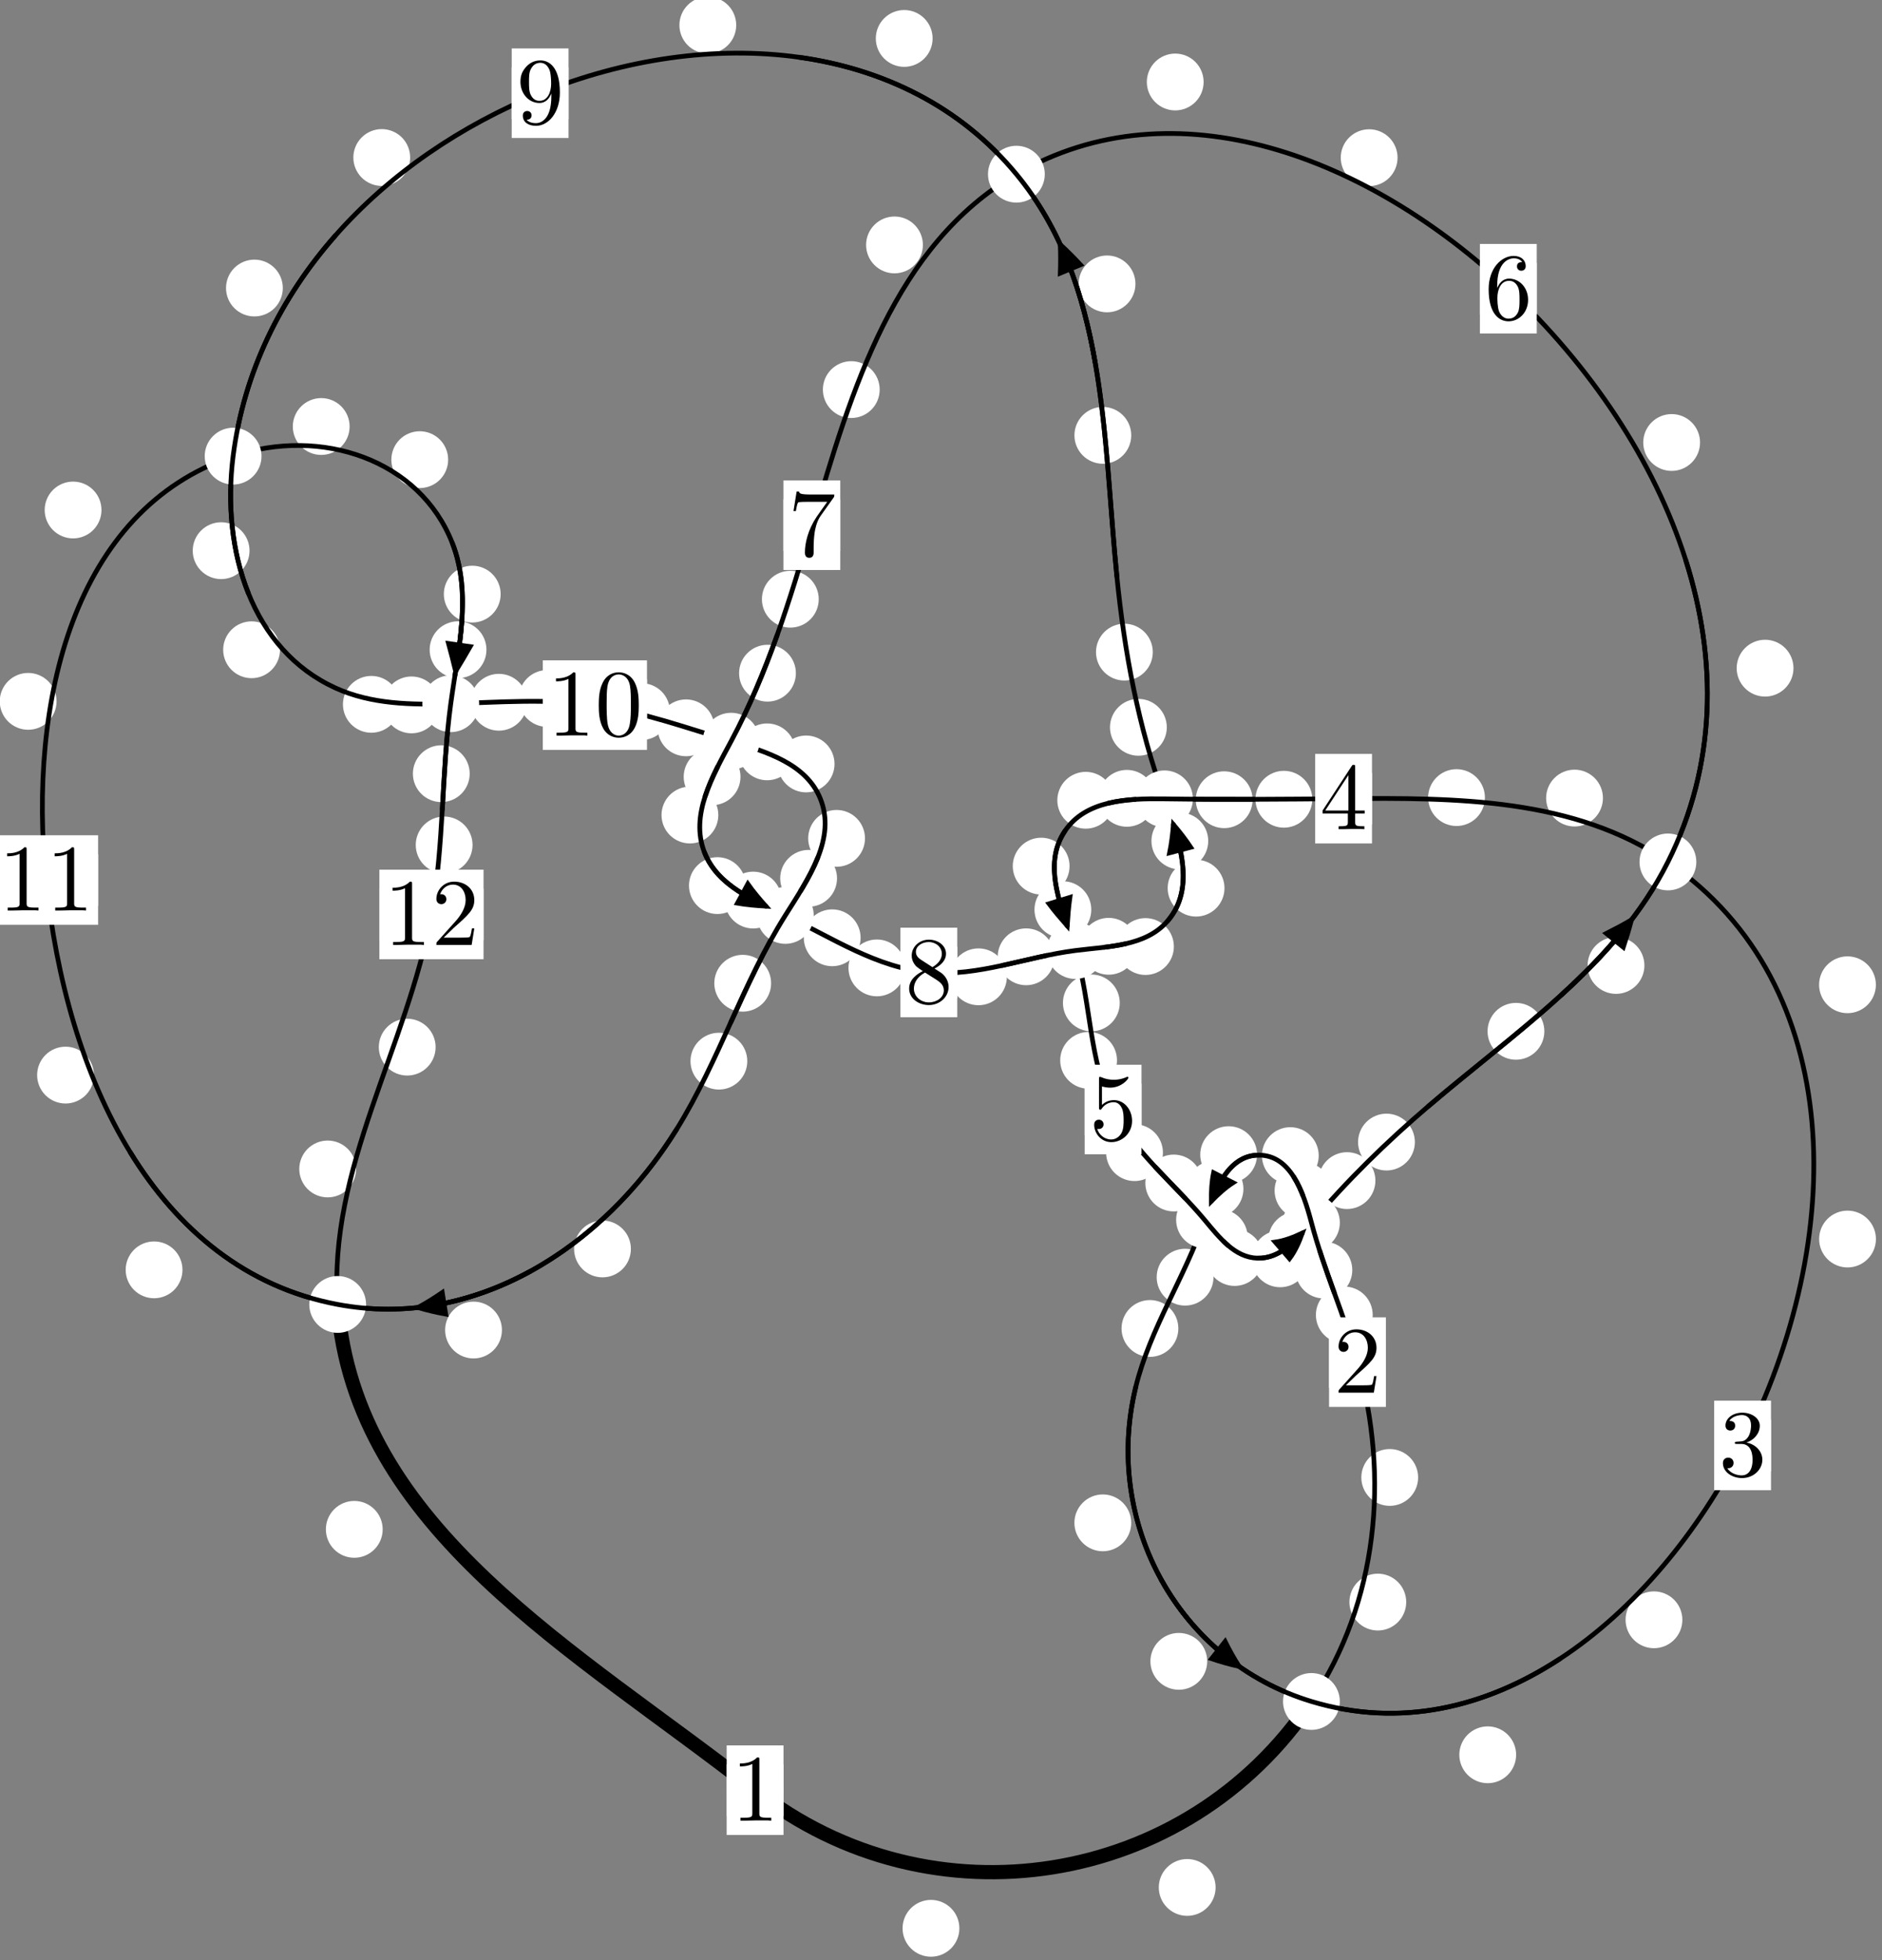 <?xml version="1.0"?>
<!-- Created by MetaPost 1.999 on 2021.07.06:0000 -->
<svg version="1.1" xmlns="http://www.w3.org/2000/svg" xmlns:xlink="http://www.w3.org/1999/xlink" width="198.04" height="206.198" viewBox="0 0 198.04 206.198">
<rect x="0" y="0" width="198.04" height="206.198" fill="#808080" stroke="none"/>
<!-- Original BoundingBox: -138.638046 -26.853668 59.402130 179.344498 -->
  <defs>
    <g transform="scale(0.01,0.01)" id="GLYPHcmr10_48">
      <path style="fill-rule: evenodd;" d="M460 -320C460 -400,455 -480,420 -554C374 -650,292 -666,250 -666C190 -666,117 -640,76 -547C44 -478,39 -400,39 -320C39 -245,43 -155,84 -79C127 2,200 22,249 22C303 22,379 1,423 -94C455 -163,460 -241,460 -320M249 -0C210 -0,151 -25,133 -121C122 -181,122 -273,122 -332C122 -396,122 -462,130 -516C149 -635,224 -644,249 -644C282 -644,348 -626,367 -527C377 -471,377 -395,377 -332C377 -257,377 -189,366 -125C351 -30,294 -0,249 -0"></path>
    </g>
    <g transform="scale(0.01,0.01)" id="GLYPHcmr10_49">
      <path style="fill-rule: evenodd;" d="M294 -640C294 -664,294 -666,271 -666C209 -602,121 -602,89 -602L89 -571C109 -571,168 -571,220 -597L220 -79C220 -43,217 -31,127 -31L95 -31L95 -0L257 -0L130 -3L217 -3L257 -3L297 -3L384 -3L419 -0L419 -31L387 -31C297 -31,294 -42,294 -79"></path>
    </g>
    <g transform="scale(0.01,0.01)" id="GLYPHcmr10_50">
      <path style="fill-rule: evenodd;" d="M127 -77L233 -180C389 -318,449 -372,449 -472C449 -586,359 -666,237 -666C124 -666,50 -574,50 -485C50 -429,100 -429,103 -429C120 -429,155 -441,155 -482C155 -508,137 -534,102 -534C94 -534,92 -534,89 -533C112 -598,166 -635,224 -635C315 -635,358 -554,358 -472C358 -392,308 -313,253 -251L61 -37C50 -26,50 -24,50 -0L421 -0L449 -174L424 -174C419 -144,412 -100,402 -85C395 -77,329 -77,307 -77"></path>
    </g>
    <g transform="scale(0.01,0.01)" id="GLYPHcmr10_51">
      <path style="fill-rule: evenodd;" d="M290 -352C372 -379,430 -449,430 -528C430 -610,342 -666,246 -666C145 -666,69 -606,69 -530C69 -497,91 -478,120 -478C151 -478,171 -500,171 -529C171 -579,124 -579,109 -579C140 -628,206 -641,242 -641C283 -641,338 -619,338 -529C338 -517,336 -459,310 -415C280 -367,246 -364,221 -363C213 -362,189 -360,182 -360C174 -359,167 -358,167 -348C167 -337,174 -337,191 -337L235 -337C317 -337,354 -269,354 -171C354 -35,285 -6,241 -6C198 -6,123 -23,88 -82C123 -77,154 -99,154 -137C154 -173,127 -193,98 -193C74 -193,42 -179,42 -135C42 -44,135 22,244 22C366 22,457 -69,457 -171C457 -253,394 -331,290 -352"></path>
    </g>
    <g transform="scale(0.01,0.01)" id="GLYPHcmr10_52">
      <path style="fill-rule: evenodd;" d="M294 -165L294 -78C294 -42,292 -31,218 -31L197 -31L197 -0L332 -0L238 -3L290 -3L332 -3L374 -3L427 -3L468 -0L468 -31L447 -31C373 -31,371 -42,371 -78L371 -165L471 -165L471 -196L371 -196L371 -651C371 -671,371 -677,355 -677C346 -677,343 -677,335 -665L28 -196L28 -165M300 -196L56 -196L300 -569"></path>
    </g>
    <g transform="scale(0.01,0.01)" id="GLYPHcmr10_53">
      <path style="fill-rule: evenodd;" d="M449 -201C449 -320,367 -420,259 -420C211 -420,168 -404,132 -369L132 -564C152 -558,185 -551,217 -551C340 -551,410 -642,410 -655C410 -661,407 -666,400 -666C399 -666,397 -666,392 -663C372 -654,323 -634,256 -634C216 -634,170 -641,123 -662C115 -665,113 -665,111 -665C101 -665,101 -657,101 -641L101 -345C101 -327,101 -319,115 -319C122 -319,124 -322,128 -328C139 -344,176 -398,257 -398C309 -398,334 -352,342 -334C358 -297,360 -258,360 -208C360 -173,360 -113,336 -71C312 -32,275 -6,229 -6C156 -6,99 -59,82 -118C85 -117,88 -116,99 -116C132 -116,149 -141,149 -165C149 -189,132 -214,99 -214C85 -214,50 -207,50 -161C50 -75,119 22,231 22C347 22,449 -74,449 -201"></path>
    </g>
    <g transform="scale(0.01,0.01)" id="GLYPHcmr10_54">
      <path style="fill-rule: evenodd;" d="M132 -328L132 -352C132 -605,256 -641,307 -641C331 -641,373 -635,395 -601C380 -601,340 -601,340 -556C340 -525,364 -510,386 -510C402 -510,432 -519,432 -558C432 -618,388 -666,305 -666C177 -666,42 -537,42 -316C42 -49,158 22,251 22C362 22,457 -72,457 -204C457 -331,368 -427,257 -427C189 -427,152 -376,132 -328M251 -6C188 -6,158 -66,152 -81C134 -128,134 -208,134 -226C134 -304,166 -404,256 -404C272 -404,318 -404,349 -342C367 -305,367 -254,367 -205C367 -157,367 -107,350 -71C320 -11,274 -6,251 -6"></path>
    </g>
    <g transform="scale(0.01,0.01)" id="GLYPHcmr10_55">
      <path style="fill-rule: evenodd;" d="M476 -609C485 -621,485 -623,485 -644L242 -644C120 -644,118 -657,114 -676L89 -676L56 -470L81 -470C84 -486,93 -549,106 -561C113 -567,191 -567,204 -567L411 -567C400 -551,321 -442,299 -409C209 -274,176 -135,176 -33C176 -23,176 22,222 22C268 22,268 -23,268 -33L268 -84C268 -139,271 -194,279 -248C283 -271,297 -357,341 -419"></path>
    </g>
    <g transform="scale(0.01,0.01)" id="GLYPHcmr10_56">
      <path style="fill-rule: evenodd;" d="M163 -457C117 -487,113 -521,113 -538C113 -599,178 -641,249 -641C322 -641,386 -589,386 -517C386 -460,347 -412,287 -377M309 -362C381 -399,430 -451,430 -517C430 -609,341 -666,250 -666C150 -666,69 -592,69 -499C69 -481,71 -436,113 -389C124 -377,161 -352,186 -335C128 -306,42 -250,42 -151C42 -45,144 22,249 22C362 22,457 -61,457 -168C457 -204,446 -249,408 -291C389 -312,373 -322,309 -362M209 -320L332 -242C360 -223,407 -193,407 -132C407 -58,332 -6,250 -6C164 -6,92 -68,92 -151C92 -209,124 -273,209 -320"></path>
    </g>
    <g transform="scale(0.01,0.01)" id="GLYPHcmr10_57">
      <path style="fill-rule: evenodd;" d="M367 -318L367 -286C367 -52,263 -6,205 -6C188 -6,134 -8,107 -42C151 -42,159 -71,159 -88C159 -119,135 -134,113 -134C97 -134,67 -125,67 -86C67 -19,121 22,206 22C335 22,457 -114,457 -329C457 -598,342 -666,253 -666C198 -666,149 -648,106 -603C65 -558,42 -516,42 -441C42 -316,130 -218,242 -218C303 -218,344 -260,367 -318M243 -241C227 -241,181 -241,150 -304C132 -341,132 -391,132 -440C132 -494,132 -541,153 -578C180 -628,218 -641,253 -641C299 -641,332 -607,349 -562C361 -530,365 -467,365 -421C365 -338,331 -241,243 -241"></path>
    </g>
  </defs>
  <path d="M100.954 202.865C100.954 202.072,100.639 201.312,100.079 200.752C99.518 200.191,98.758 199.876,97.965 199.876C97.173 199.876,96.413 200.191,95.852 200.752C95.292 201.312,94.977 202.072,94.977 202.865C94.977 203.658,95.292 204.418,95.852 204.978C96.413 205.539,97.173 205.854,97.965 205.854C98.758 205.854,99.518 205.539,100.079 204.978C100.639 204.418,100.954 203.658,100.954 202.865Z" style="fill: rgb(100%,100%,100%);stroke: none;"></path>
  <path d="M82.445 188.334C82.445 187.541,82.13 186.781,81.569 186.221C81.009 185.66,80.249 185.345,79.456 185.345C78.663 185.345,77.903 185.66,77.343 186.221C76.782 186.781,76.467 187.541,76.467 188.334C76.467 189.127,76.782 189.887,77.343 190.447C77.903 191.008,78.663 191.323,79.456 191.323C80.249 191.323,81.009 191.008,81.569 190.447C82.13 189.887,82.445 189.127,82.445 188.334Z" style="fill: rgb(100%,100%,100%);stroke: none;"></path>
  <path d="M147.974 168.545C147.974 167.752,147.659 166.992,147.099 166.432C146.538 165.871,145.778 165.556,144.985 165.556C144.193 165.556,143.433 165.871,142.872 166.432C142.312 166.992,141.997 167.752,141.997 168.545C141.997 169.338,142.312 170.098,142.872 170.658C143.433 171.219,144.193 171.534,144.985 171.534C145.778 171.534,146.538 171.219,147.099 170.658C147.659 170.098,147.974 169.338,147.974 168.545Z" style="fill: rgb(100%,100%,100%);stroke: none;"></path>
  <path d="M127.916 198.566C127.916 197.774,127.601 197.013,127.04 196.453C126.48 195.892,125.72 195.578,124.927 195.578C124.134 195.578,123.374 195.892,122.814 196.453C122.253 197.013,121.938 197.774,121.938 198.566C121.938 199.359,122.253 200.119,122.814 200.68C123.374 201.24,124.134 201.555,124.927 201.555C125.72 201.555,126.48 201.24,127.04 200.68C127.601 200.119,127.916 199.359,127.916 198.566Z" style="fill: rgb(100%,100%,100%);stroke: none;"></path>
  <path d="M144.448 138.338C144.448 137.545,144.133 136.785,143.572 136.224C143.012 135.664,142.252 135.349,141.459 135.349C140.666 135.349,139.906 135.664,139.346 136.224C138.785 136.785,138.47 137.545,138.47 138.338C138.47 139.13,138.785 139.89,139.346 140.451C139.906 141.011,140.666 141.326,141.459 141.326C142.252 141.326,143.012 141.011,143.572 140.451C144.133 139.89,144.448 139.13,144.448 138.338Z" style="fill: rgb(100%,100%,100%);stroke: none;"></path>
  <path d="M149.228 155.433C149.228 154.64,148.913 153.88,148.352 153.319C147.792 152.759,147.032 152.444,146.239 152.444C145.446 152.444,144.686 152.759,144.126 153.319C143.565 153.88,143.25 154.64,143.25 155.433C143.25 156.225,143.565 156.986,144.126 157.546C144.686 158.107,145.446 158.421,146.239 158.421C147.032 158.421,147.792 158.107,148.352 157.546C148.913 156.986,149.228 156.225,149.228 155.433Z" style="fill: rgb(100%,100%,100%);stroke: none;"></path>
  <path d="M140.102 125.254C140.102 124.462,139.787 123.702,139.226 123.141C138.666 122.581,137.906 122.266,137.113 122.266C136.32 122.266,135.56 122.581,135 123.141C134.439 123.702,134.124 124.462,134.124 125.254C134.124 126.047,134.439 126.807,135 127.368C135.56 127.928,136.32 128.243,137.113 128.243C137.906 128.243,138.666 127.928,139.226 127.368C139.787 126.807,140.102 126.047,140.102 125.254Z" style="fill: rgb(100%,100%,100%);stroke: none;"></path>
  <path d="M142.299 133.615C142.299 132.822,141.984 132.062,141.424 131.502C140.863 130.941,140.103 130.626,139.31 130.626C138.518 130.626,137.757 130.941,137.197 131.502C136.636 132.062,136.321 132.822,136.321 133.615C136.321 134.408,136.636 135.168,137.197 135.728C137.757 136.289,138.518 136.604,139.31 136.604C140.103 136.604,140.863 136.289,141.424 135.728C141.984 135.168,142.299 134.408,142.299 133.615Z" style="fill: rgb(100%,100%,100%);stroke: none;"></path>
  <path d="M132.278 121.473C132.278 120.681,131.963 119.921,131.402 119.36C130.842 118.8,130.082 118.485,129.289 118.485C128.496 118.485,127.736 118.8,127.176 119.36C126.615 119.921,126.3 120.681,126.3 121.473C126.3 122.266,126.615 123.026,127.176 123.587C127.736 124.147,128.496 124.462,129.289 124.462C130.082 124.462,130.842 124.147,131.402 123.587C131.963 123.026,132.278 122.266,132.278 121.473Z" style="fill: rgb(100%,100%,100%);stroke: none;"></path>
  <path d="M138.767 121.575C138.767 120.782,138.453 120.022,137.892 119.462C137.332 118.901,136.571 118.586,135.779 118.586C134.986 118.586,134.226 118.901,133.665 119.462C133.105 120.022,132.79 120.782,132.79 121.575C132.79 122.368,133.105 123.128,133.665 123.688C134.226 124.249,134.986 124.564,135.779 124.564C136.571 124.564,137.332 124.249,137.892 123.688C138.453 123.128,138.767 122.368,138.767 121.575Z" style="fill: rgb(100%,100%,100%);stroke: none;"></path>
  <path d="M127.694 134.364C127.694 133.571,127.379 132.811,126.818 132.251C126.258 131.69,125.498 131.375,124.705 131.375C123.912 131.375,123.152 131.69,122.592 132.251C122.031 132.811,121.716 133.571,121.716 134.364C121.716 135.157,122.031 135.917,122.592 136.477C123.152 137.038,123.912 137.353,124.705 137.353C125.498 137.353,126.258 137.038,126.818 136.477C127.379 135.917,127.694 135.157,127.694 134.364Z" style="fill: rgb(100%,100%,100%);stroke: none;"></path>
  <path d="M130.844 125.075C130.844 124.282,130.529 123.522,129.968 122.962C129.408 122.401,128.648 122.086,127.855 122.086C127.062 122.086,126.302 122.401,125.742 122.962C125.181 123.522,124.866 124.282,124.866 125.075C124.866 125.868,125.181 126.628,125.742 127.188C126.302 127.749,127.062 128.064,127.855 128.064C128.648 128.064,129.408 127.749,129.968 127.188C130.529 126.628,130.844 125.868,130.844 125.075Z" style="fill: rgb(100%,100%,100%);stroke: none;"></path>
  <path d="M119.036 160.209C119.036 159.416,118.721 158.656,118.16 158.096C117.6 157.535,116.84 157.22,116.047 157.22C115.254 157.22,114.494 157.535,113.934 158.096C113.373 158.656,113.058 159.416,113.058 160.209C113.058 161.002,113.373 161.762,113.934 162.322C114.494 162.883,115.254 163.198,116.047 163.198C116.84 163.198,117.6 162.883,118.16 162.322C118.721 161.762,119.036 161.002,119.036 160.209Z" style="fill: rgb(100%,100%,100%);stroke: none;"></path>
  <path d="M123.995 139.76C123.995 138.967,123.681 138.207,123.12 137.646C122.56 137.086,121.799 136.771,121.007 136.771C120.214 136.771,119.454 137.086,118.893 137.646C118.333 138.207,118.018 138.967,118.018 139.76C118.018 140.552,118.333 141.312,118.893 141.873C119.454 142.433,120.214 142.748,121.007 142.748C121.799 142.748,122.56 142.433,123.12 141.873C123.681 141.312,123.995 140.552,123.995 139.76Z" style="fill: rgb(100%,100%,100%);stroke: none;"></path>
  <path d="M159.54 184.61C159.54 183.818,159.225 183.058,158.664 182.497C158.104 181.937,157.344 181.622,156.551 181.622C155.758 181.622,154.998 181.937,154.438 182.497C153.877 183.058,153.562 183.818,153.562 184.61C153.562 185.403,153.877 186.163,154.438 186.724C154.998 187.284,155.758 187.599,156.551 187.599C157.344 187.599,158.104 187.284,158.664 186.724C159.225 186.163,159.54 185.403,159.54 184.61Z" style="fill: rgb(100%,100%,100%);stroke: none;"></path>
  <path d="M127.033 174.779C127.033 173.987,126.718 173.227,126.158 172.666C125.597 172.106,124.837 171.791,124.045 171.791C123.252 171.791,122.492 172.106,121.931 172.666C121.371 173.227,121.056 173.987,121.056 174.779C121.056 175.572,121.371 176.332,121.931 176.893C122.492 177.453,123.252 177.768,124.045 177.768C124.837 177.768,125.597 177.453,126.158 176.893C126.718 176.332,127.033 175.572,127.033 174.779Z" style="fill: rgb(100%,100%,100%);stroke: none;"></path>
  <path d="M197.402 130.351C197.402 129.558,197.087 128.798,196.527 128.238C195.966 127.677,195.206 127.362,194.413 127.362C193.621 127.362,192.861 127.677,192.3 128.238C191.74 128.798,191.425 129.558,191.425 130.351C191.425 131.144,191.74 131.904,192.3 132.464C192.861 133.025,193.621 133.34,194.413 133.34C195.206 133.34,195.966 133.025,196.527 132.464C197.087 131.904,197.402 131.144,197.402 130.351Z" style="fill: rgb(100%,100%,100%);stroke: none;"></path>
  <path d="M177.033 170.408C177.033 169.616,176.718 168.855,176.158 168.295C175.597 167.735,174.837 167.42,174.044 167.42C173.252 167.42,172.491 167.735,171.931 168.295C171.371 168.855,171.056 169.616,171.056 170.408C171.056 171.201,171.371 171.961,171.931 172.522C172.491 173.082,173.252 173.397,174.044 173.397C174.837 173.397,175.597 173.082,176.158 172.522C176.718 171.961,177.033 171.201,177.033 170.408Z" style="fill: rgb(100%,100%,100%);stroke: none;"></path>
  <path d="M168.675 83.96C168.675 83.168,168.36 82.408,167.799 81.847C167.239 81.287,166.479 80.972,165.686 80.972C164.893 80.972,164.133 81.287,163.573 81.847C163.012 82.408,162.697 83.168,162.697 83.96C162.697 84.753,163.012 85.513,163.573 86.074C164.133 86.634,164.893 86.949,165.686 86.949C166.479 86.949,167.239 86.634,167.799 86.074C168.36 85.513,168.675 84.753,168.675 83.96Z" style="fill: rgb(100%,100%,100%);stroke: none;"></path>
  <path d="M197.397 103.601C197.397 102.809,197.082 102.049,196.521 101.488C195.961 100.928,195.201 100.613,194.408 100.613C193.615 100.613,192.855 100.928,192.295 101.488C191.734 102.049,191.419 102.809,191.419 103.601C191.419 104.394,191.734 105.154,192.295 105.715C192.855 106.275,193.615 106.59,194.408 106.59C195.201 106.59,195.961 106.275,196.521 105.715C197.082 105.154,197.397 104.394,197.397 103.601Z" style="fill: rgb(100%,100%,100%);stroke: none;"></path>
  <path d="M138.09 84.084C138.09 83.291,137.775 82.531,137.214 81.971C136.654 81.41,135.894 81.095,135.101 81.095C134.308 81.095,133.548 81.41,132.988 81.971C132.427 82.531,132.112 83.291,132.112 84.084C132.112 84.877,132.427 85.637,132.988 86.197C133.548 86.758,134.308 87.073,135.101 87.073C135.894 87.073,136.654 86.758,137.214 86.197C137.775 85.637,138.09 84.877,138.09 84.084Z" style="fill: rgb(100%,100%,100%);stroke: none;"></path>
  <path d="M156.256 83.91C156.256 83.118,155.941 82.357,155.381 81.797C154.82 81.236,154.06 80.922,153.267 80.922C152.475 80.922,151.715 81.236,151.154 81.797C150.594 82.357,150.279 83.118,150.279 83.91C150.279 84.703,150.594 85.463,151.154 86.024C151.715 86.584,152.475 86.899,153.267 86.899C154.06 86.899,154.82 86.584,155.381 86.024C155.941 85.463,156.256 84.703,156.256 83.91Z" style="fill: rgb(100%,100%,100%);stroke: none;"></path>
  <path d="M121.566 83.987C121.566 83.194,121.251 82.434,120.69 81.874C120.13 81.313,119.37 80.998,118.577 80.998C117.784 80.998,117.024 81.313,116.464 81.874C115.903 82.434,115.588 83.194,115.588 83.987C115.588 84.78,115.903 85.54,116.464 86.1C117.024 86.661,117.784 86.976,118.577 86.976C119.37 86.976,120.13 86.661,120.69 86.1C121.251 85.54,121.566 84.78,121.566 83.987Z" style="fill: rgb(100%,100%,100%);stroke: none;"></path>
  <path d="M131.807 84.134C131.807 83.342,131.493 82.581,130.932 82.021C130.372 81.46,129.611 81.145,128.819 81.145C128.026 81.145,127.266 81.46,126.705 82.021C126.145 82.581,125.83 83.342,125.83 84.134C125.83 84.927,126.145 85.687,126.705 86.248C127.266 86.808,128.026 87.123,128.819 87.123C129.611 87.123,130.372 86.808,130.932 86.248C131.493 85.687,131.807 84.927,131.807 84.134Z" style="fill: rgb(100%,100%,100%);stroke: none;"></path>
  <path d="M112.549 91.12C112.549 90.327,112.234 89.567,111.674 89.007C111.113 88.446,110.353 88.131,109.56 88.131C108.768 88.131,108.008 88.446,107.447 89.007C106.887 89.567,106.572 90.327,106.572 91.12C106.572 91.913,106.887 92.673,107.447 93.233C108.008 93.794,108.768 94.109,109.56 94.109C110.353 94.109,111.113 93.794,111.674 93.233C112.234 92.673,112.549 91.913,112.549 91.12Z" style="fill: rgb(100%,100%,100%);stroke: none;"></path>
  <path d="M117.238 84.191C117.238 83.398,116.923 82.638,116.363 82.077C115.802 81.517,115.042 81.202,114.25 81.202C113.457 81.202,112.697 81.517,112.136 82.077C111.576 82.638,111.261 83.398,111.261 84.191C111.261 84.983,111.576 85.743,112.136 86.304C112.697 86.864,113.457 87.179,114.25 87.179C115.042 87.179,115.802 86.864,116.363 86.304C116.923 85.743,117.238 84.983,117.238 84.191Z" style="fill: rgb(100%,100%,100%);stroke: none;"></path>
  <path d="M117.83 105.509C117.83 104.717,117.515 103.957,116.954 103.396C116.394 102.836,115.633 102.521,114.841 102.521C114.048 102.521,113.288 102.836,112.727 103.396C112.167 103.957,111.852 104.717,111.852 105.509C111.852 106.302,112.167 107.062,112.727 107.623C113.288 108.183,114.048 108.498,114.841 108.498C115.633 108.498,116.394 108.183,116.954 107.623C117.515 107.062,117.83 106.302,117.83 105.509Z" style="fill: rgb(100%,100%,100%);stroke: none;"></path>
  <path d="M114.834 95.699C114.834 94.907,114.519 94.146,113.959 93.586C113.398 93.026,112.638 92.711,111.846 92.711C111.053 92.711,110.293 93.026,109.732 93.586C109.172 94.146,108.857 94.907,108.857 95.699C108.857 96.492,109.172 97.252,109.732 97.813C110.293 98.373,111.053 98.688,111.846 98.688C112.638 98.688,113.398 98.373,113.959 97.813C114.519 97.252,114.834 96.492,114.834 95.699Z" style="fill: rgb(100%,100%,100%);stroke: none;"></path>
  <path d="M122.374 121.263C122.374 120.47,122.06 119.71,121.499 119.149C120.939 118.589,120.178 118.274,119.386 118.274C118.593 118.274,117.833 118.589,117.272 119.149C116.712 119.71,116.397 120.47,116.397 121.263C116.397 122.055,116.712 122.816,117.272 123.376C117.833 123.936,118.593 124.251,119.386 124.251C120.178 124.251,120.939 123.936,121.499 123.376C122.06 122.816,122.374 122.055,122.374 121.263Z" style="fill: rgb(100%,100%,100%);stroke: none;"></path>
  <path d="M117.54 111.552C117.54 110.759,117.225 109.999,116.665 109.438C116.104 108.878,115.344 108.563,114.551 108.563C113.759 108.563,112.998 108.878,112.438 109.438C111.877 109.999,111.563 110.759,111.563 111.552C111.563 112.344,111.877 113.104,112.438 113.665C112.998 114.225,113.759 114.54,114.551 114.54C115.344 114.54,116.104 114.225,116.665 113.665C117.225 113.104,117.54 112.344,117.54 111.552Z" style="fill: rgb(100%,100%,100%);stroke: none;"></path>
  <path d="M131.294 130.19C131.294 129.397,130.979 128.637,130.419 128.076C129.858 127.516,129.098 127.201,128.306 127.201C127.513 127.201,126.753 127.516,126.192 128.076C125.632 128.637,125.317 129.397,125.317 130.19C125.317 130.982,125.632 131.743,126.192 132.303C126.753 132.863,127.513 133.178,128.306 133.178C129.098 133.178,129.858 132.863,130.419 132.303C130.979 131.743,131.294 130.982,131.294 130.19Z" style="fill: rgb(100%,100%,100%);stroke: none;"></path>
  <path d="M126.5 124.456C126.5 123.663,126.186 122.903,125.625 122.343C125.065 121.782,124.304 121.467,123.512 121.467C122.719 121.467,121.959 121.782,121.398 122.343C120.838 122.903,120.523 123.663,120.523 124.456C120.523 125.249,120.838 126.009,121.398 126.569C121.959 127.13,122.719 127.445,123.512 127.445C124.304 127.445,125.065 127.13,125.625 126.569C126.186 126.009,126.5 125.249,126.5 124.456Z" style="fill: rgb(100%,100%,100%);stroke: none;"></path>
  <path d="M137.699 132.433C137.699 131.64,137.384 130.88,136.824 130.32C136.263 129.759,135.503 129.444,134.71 129.444C133.918 129.444,133.158 129.759,132.597 130.32C132.037 130.88,131.722 131.64,131.722 132.433C131.722 133.226,132.037 133.986,132.597 134.546C133.158 135.107,133.918 135.422,134.71 135.422C135.503 135.422,136.263 135.107,136.824 134.546C137.384 133.986,137.699 133.226,137.699 132.433Z" style="fill: rgb(100%,100%,100%);stroke: none;"></path>
  <path d="M132.905 132.295C132.905 131.502,132.59 130.742,132.03 130.182C131.469 129.621,130.709 129.306,129.916 129.306C129.124 129.306,128.364 129.621,127.803 130.182C127.243 130.742,126.928 131.502,126.928 132.295C126.928 133.088,127.243 133.848,127.803 134.408C128.364 134.969,129.124 135.284,129.916 135.284C130.709 135.284,131.469 134.969,132.03 134.408C132.59 133.848,132.905 133.088,132.905 132.295Z" style="fill: rgb(100%,100%,100%);stroke: none;"></path>
  <path d="M144.731 124.204C144.731 123.411,144.416 122.651,143.855 122.091C143.295 121.53,142.535 121.215,141.742 121.215C140.949 121.215,140.189 121.53,139.629 122.091C139.068 122.651,138.753 123.411,138.753 124.204C138.753 124.997,139.068 125.757,139.629 126.317C140.189 126.878,140.949 127.193,141.742 127.193C142.535 127.193,143.295 126.878,143.855 126.317C144.416 125.757,144.731 124.997,144.731 124.204Z" style="fill: rgb(100%,100%,100%);stroke: none;"></path>
  <path d="M139.433 130.469C139.433 129.676,139.118 128.916,138.558 128.355C137.998 127.795,137.237 127.48,136.445 127.48C135.652 127.48,134.892 127.795,134.331 128.355C133.771 128.916,133.456 129.676,133.456 130.469C133.456 131.261,133.771 132.022,134.331 132.582C134.892 133.143,135.652 133.458,136.445 133.458C137.237 133.458,137.998 133.143,138.558 132.582C139.118 132.022,139.433 131.261,139.433 130.469Z" style="fill: rgb(100%,100%,100%);stroke: none;"></path>
  <path d="M162.51 108.496C162.51 107.704,162.195 106.943,161.635 106.383C161.075 105.822,160.314 105.508,159.522 105.508C158.729 105.508,157.969 105.822,157.408 106.383C156.848 106.943,156.533 107.704,156.533 108.496C156.533 109.289,156.848 110.049,157.408 110.61C157.969 111.17,158.729 111.485,159.522 111.485C160.314 111.485,161.075 111.17,161.635 110.61C162.195 110.049,162.51 109.289,162.51 108.496Z" style="fill: rgb(100%,100%,100%);stroke: none;"></path>
  <path d="M148.885 120.15C148.885 119.358,148.57 118.597,148.01 118.037C147.449 117.476,146.689 117.161,145.896 117.161C145.104 117.161,144.344 117.476,143.783 118.037C143.223 118.597,142.908 119.358,142.908 120.15C142.908 120.943,143.223 121.703,143.783 122.264C144.344 122.824,145.104 123.139,145.896 123.139C146.689 123.139,147.449 122.824,148.01 122.264C148.57 121.703,148.885 120.943,148.885 120.15Z" style="fill: rgb(100%,100%,100%);stroke: none;"></path>
  <path d="M188.725 70.293C188.725 69.5,188.41 68.74,187.85 68.18C187.289 67.619,186.529 67.304,185.737 67.304C184.944 67.304,184.184 67.619,183.623 68.18C183.063 68.74,182.748 69.5,182.748 70.293C182.748 71.086,183.063 71.846,183.623 72.406C184.184 72.967,184.944 73.282,185.737 73.282C186.529 73.282,187.289 72.967,187.85 72.406C188.41 71.846,188.725 71.086,188.725 70.293Z" style="fill: rgb(100%,100%,100%);stroke: none;"></path>
  <path d="M173.039 101.57C173.039 100.777,172.724 100.017,172.164 99.457C171.603 98.896,170.843 98.581,170.05 98.581C169.258 98.581,168.497 98.896,167.937 99.457C167.376 100.017,167.062 100.777,167.062 101.57C167.062 102.363,167.376 103.123,167.937 103.683C168.497 104.244,169.258 104.559,170.05 104.559C170.843 104.559,171.603 104.244,172.164 103.683C172.724 103.123,173.039 102.363,173.039 101.57Z" style="fill: rgb(100%,100%,100%);stroke: none;"></path>
  <path d="M147.063 16.589C147.063 15.796,146.748 15.036,146.187 14.475C145.627 13.915,144.867 13.6,144.074 13.6C143.281 13.6,142.521 13.915,141.961 14.475C141.4 15.036,141.085 15.796,141.085 16.589C141.085 17.381,141.4 18.142,141.961 18.702C142.521 19.263,143.281 19.577,144.074 19.577C144.867 19.577,145.627 19.263,146.187 18.702C146.748 18.142,147.063 17.381,147.063 16.589Z" style="fill: rgb(100%,100%,100%);stroke: none;"></path>
  <path d="M178.894 46.552C178.894 45.759,178.579 44.999,178.018 44.439C177.458 43.878,176.698 43.563,175.905 43.563C175.112 43.563,174.352 43.878,173.792 44.439C173.231 44.999,172.916 45.759,172.916 46.552C172.916 47.345,173.231 48.105,173.792 48.665C174.352 49.226,175.112 49.541,175.905 49.541C176.698 49.541,177.458 49.226,178.018 48.665C178.579 48.105,178.894 47.345,178.894 46.552Z" style="fill: rgb(100%,100%,100%);stroke: none;"></path>
  <path d="M97.115 25.767C97.115 24.974,96.8 24.214,96.24 23.654C95.679 23.093,94.919 22.778,94.126 22.778C93.334 22.778,92.574 23.093,92.013 23.654C91.453 24.214,91.138 24.974,91.138 25.767C91.138 26.56,91.453 27.32,92.013 27.88C92.574 28.441,93.334 28.756,94.126 28.756C94.919 28.756,95.679 28.441,96.24 27.88C96.8 27.32,97.115 26.56,97.115 25.767Z" style="fill: rgb(100%,100%,100%);stroke: none;"></path>
  <path d="M126.656 8.626C126.656 7.833,126.341 7.073,125.781 6.512C125.221 5.952,124.46 5.637,123.668 5.637C122.875 5.637,122.115 5.952,121.554 6.512C120.994 7.073,120.679 7.833,120.679 8.626C120.679 9.418,120.994 10.179,121.554 10.739C122.115 11.3,122.875 11.615,123.668 11.615C124.46 11.615,125.221 11.3,125.781 10.739C126.341 10.179,126.656 9.418,126.656 8.626Z" style="fill: rgb(100%,100%,100%);stroke: none;"></path>
  <path d="M86.154 63.039C86.154 62.246,85.839 61.486,85.279 60.926C84.718 60.365,83.958 60.05,83.165 60.05C82.372 60.05,81.612 60.365,81.052 60.926C80.491 61.486,80.176 62.246,80.176 63.039C80.176 63.832,80.491 64.592,81.052 65.152C81.612 65.713,82.372 66.028,83.165 66.028C83.958 66.028,84.718 65.713,85.279 65.152C85.839 64.592,86.154 63.832,86.154 63.039Z" style="fill: rgb(100%,100%,100%);stroke: none;"></path>
  <path d="M92.568 40.987C92.568 40.194,92.254 39.434,91.693 38.873C91.133 38.313,90.372 37.998,89.58 37.998C88.787 37.998,88.027 38.313,87.466 38.873C86.906 39.434,86.591 40.194,86.591 40.987C86.591 41.779,86.906 42.54,87.466 43.1C88.027 43.661,88.787 43.976,89.58 43.976C90.372 43.976,91.133 43.661,91.693 43.1C92.254 42.54,92.568 41.779,92.568 40.987Z" style="fill: rgb(100%,100%,100%);stroke: none;"></path>
  <path d="M77.921 81.723C77.921 80.93,77.607 80.17,77.046 79.609C76.486 79.049,75.725 78.734,74.933 78.734C74.14 78.734,73.38 79.049,72.819 79.609C72.259 80.17,71.944 80.93,71.944 81.723C71.944 82.515,72.259 83.275,72.819 83.836C73.38 84.396,74.14 84.711,74.933 84.711C75.725 84.711,76.486 84.396,77.046 83.836C77.607 83.275,77.921 82.515,77.921 81.723Z" style="fill: rgb(100%,100%,100%);stroke: none;"></path>
  <path d="M83.75 70.823C83.75 70.03,83.435 69.27,82.875 68.71C82.314 68.149,81.554 67.834,80.761 67.834C79.969 67.834,79.208 68.149,78.648 68.71C78.087 69.27,77.773 70.03,77.773 70.823C77.773 71.616,78.087 72.376,78.648 72.936C79.208 73.497,79.969 73.812,80.761 73.812C81.554 73.812,82.314 73.497,82.875 72.936C83.435 72.376,83.75 71.616,83.75 70.823Z" style="fill: rgb(100%,100%,100%);stroke: none;"></path>
  <path d="M78.479 93.169C78.479 92.376,78.164 91.616,77.603 91.056C77.043 90.495,76.283 90.18,75.49 90.18C74.697 90.18,73.937 90.495,73.377 91.056C72.816 91.616,72.501 92.376,72.501 93.169C72.501 93.962,72.816 94.722,73.377 95.282C73.937 95.843,74.697 96.158,75.49 96.158C76.283 96.158,77.043 95.843,77.603 95.282C78.164 94.722,78.479 93.962,78.479 93.169Z" style="fill: rgb(100%,100%,100%);stroke: none;"></path>
  <path d="M75.588 85.745C75.588 84.952,75.273 84.192,74.713 83.631C74.152 83.071,73.392 82.756,72.599 82.756C71.807 82.756,71.046 83.071,70.486 83.631C69.925 84.192,69.61 84.952,69.61 85.745C69.61 86.537,69.925 87.297,70.486 87.858C71.046 88.418,71.807 88.733,72.599 88.733C73.392 88.733,74.152 88.418,74.713 87.858C75.273 87.297,75.588 86.537,75.588 85.745Z" style="fill: rgb(100%,100%,100%);stroke: none;"></path>
  <path d="M90.56 98.659C90.56 97.867,90.245 97.106,89.684 96.546C89.124 95.985,88.364 95.671,87.571 95.671C86.778 95.671,86.018 95.985,85.458 96.546C84.897 97.106,84.582 97.867,84.582 98.659C84.582 99.452,84.897 100.212,85.458 100.773C86.018 101.333,86.778 101.648,87.571 101.648C88.364 101.648,89.124 101.333,89.684 100.773C90.245 100.212,90.56 99.452,90.56 98.659Z" style="fill: rgb(100%,100%,100%);stroke: none;"></path>
  <path d="M82.242 94.69C82.242 93.898,81.927 93.137,81.366 92.577C80.806 92.016,80.046 91.702,79.253 91.702C78.46 91.702,77.7 92.016,77.14 92.577C76.579 93.137,76.264 93.898,76.264 94.69C76.264 95.483,76.579 96.243,77.14 96.804C77.7 97.364,78.46 97.679,79.253 97.679C80.046 97.679,80.806 97.364,81.366 96.804C81.927 96.243,82.242 95.483,82.242 94.69Z" style="fill: rgb(100%,100%,100%);stroke: none;"></path>
  <path d="M105.95 102.764C105.95 101.971,105.635 101.211,105.075 100.651C104.514 100.09,103.754 99.775,102.962 99.775C102.169 99.775,101.409 100.09,100.848 100.651C100.288 101.211,99.973 101.971,99.973 102.764C99.973 103.557,100.288 104.317,100.848 104.877C101.409 105.438,102.169 105.753,102.962 105.753C103.754 105.753,104.514 105.438,105.075 104.877C105.635 104.317,105.95 103.557,105.95 102.764Z" style="fill: rgb(100%,100%,100%);stroke: none;"></path>
  <path d="M95.26 101.827C95.26 101.034,94.945 100.274,94.385 99.713C93.824 99.153,93.064 98.838,92.271 98.838C91.479 98.838,90.719 99.153,90.158 99.713C89.598 100.274,89.283 101.034,89.283 101.827C89.283 102.619,89.598 103.38,90.158 103.94C90.719 104.501,91.479 104.815,92.271 104.815C93.064 104.815,93.824 104.501,94.385 103.94C94.945 103.38,95.26 102.619,95.26 101.827Z" style="fill: rgb(100%,100%,100%);stroke: none;"></path>
  <path d="M119.652 99.553C119.652 98.76,119.337 98,118.777 97.44C118.216 96.879,117.456 96.564,116.663 96.564C115.871 96.564,115.11 96.879,114.55 97.44C113.989 98,113.675 98.76,113.675 99.553C113.675 100.346,113.989 101.106,114.55 101.666C115.11 102.227,115.871 102.542,116.663 102.542C117.456 102.542,118.216 102.227,118.777 101.666C119.337 101.106,119.652 100.346,119.652 99.553Z" style="fill: rgb(100%,100%,100%);stroke: none;"></path>
  <path d="M110.965 100.658C110.965 99.866,110.65 99.106,110.089 98.545C109.529 97.985,108.768 97.67,107.976 97.67C107.183 97.67,106.423 97.985,105.862 98.545C105.302 99.106,104.987 99.866,104.987 100.658C104.987 101.451,105.302 102.211,105.862 102.772C106.423 103.332,107.183 103.647,107.976 103.647C108.768 103.647,109.529 103.332,110.089 102.772C110.65 102.211,110.965 101.451,110.965 100.658Z" style="fill: rgb(100%,100%,100%);stroke: none;"></path>
  <path d="M128.851 93.437C128.851 92.644,128.536 91.884,127.975 91.324C127.415 90.763,126.655 90.448,125.862 90.448C125.069 90.448,124.309 90.763,123.749 91.324C123.188 91.884,122.873 92.644,122.873 93.437C122.873 94.23,123.188 94.99,123.749 95.55C124.309 96.111,125.069 96.426,125.862 96.426C126.655 96.426,127.415 96.111,127.975 95.55C128.536 94.99,128.851 94.23,128.851 93.437Z" style="fill: rgb(100%,100%,100%);stroke: none;"></path>
  <path d="M123.524 99.579C123.524 98.786,123.209 98.026,122.649 97.466C122.088 96.905,121.328 96.59,120.535 96.59C119.743 96.59,118.983 96.905,118.422 97.466C117.862 98.026,117.547 98.786,117.547 99.579C117.547 100.372,117.862 101.132,118.422 101.692C118.983 102.253,119.743 102.568,120.535 102.568C121.328 102.568,122.088 102.253,122.649 101.692C123.209 101.132,123.524 100.372,123.524 99.579Z" style="fill: rgb(100%,100%,100%);stroke: none;"></path>
  <path d="M122.781 76.516C122.781 75.723,122.466 74.963,121.905 74.403C121.345 73.842,120.585 73.527,119.792 73.527C118.999 73.527,118.239 73.842,117.679 74.403C117.118 74.963,116.803 75.723,116.803 76.516C116.803 77.309,117.118 78.069,117.679 78.629C118.239 79.19,118.999 79.505,119.792 79.505C120.585 79.505,121.345 79.19,121.905 78.629C122.466 78.069,122.781 77.309,122.781 76.516Z" style="fill: rgb(100%,100%,100%);stroke: none;"></path>
  <path d="M127.141 88.473C127.141 87.68,126.826 86.92,126.266 86.359C125.705 85.799,124.945 85.484,124.152 85.484C123.36 85.484,122.6 85.799,122.039 86.359C121.479 86.92,121.164 87.68,121.164 88.473C121.164 89.265,121.479 90.025,122.039 90.586C122.6 91.146,123.36 91.461,124.152 91.461C124.945 91.461,125.705 91.146,126.266 90.586C126.826 90.025,127.141 89.265,127.141 88.473Z" style="fill: rgb(100%,100%,100%);stroke: none;"></path>
  <path d="M119.039 45.799C119.039 45.006,118.724 44.246,118.163 43.686C117.603 43.125,116.843 42.81,116.05 42.81C115.257 42.81,114.497 43.125,113.937 43.686C113.376 44.246,113.061 45.006,113.061 45.799C113.061 46.592,113.376 47.352,113.937 47.912C114.497 48.473,115.257 48.788,116.05 48.788C116.843 48.788,117.603 48.473,118.163 47.912C118.724 47.352,119.039 46.592,119.039 45.799Z" style="fill: rgb(100%,100%,100%);stroke: none;"></path>
  <path d="M121.307 68.606C121.307 67.813,120.992 67.053,120.432 66.493C119.871 65.932,119.111 65.617,118.319 65.617C117.526 65.617,116.766 65.932,116.205 66.493C115.645 67.053,115.33 67.813,115.33 68.606C115.33 69.399,115.645 70.159,116.205 70.719C116.766 71.28,117.526 71.595,118.319 71.595C119.111 71.595,119.871 71.28,120.432 70.719C120.992 70.159,121.307 69.399,121.307 68.606Z" style="fill: rgb(100%,100%,100%);stroke: none;"></path>
  <path d="M98.137 4.044C98.137 3.251,97.822 2.491,97.262 1.931C96.701 1.37,95.941 1.055,95.148 1.055C94.356 1.055,93.595 1.37,93.035 1.931C92.475 2.491,92.16 3.251,92.16 4.044C92.16 4.837,92.475 5.597,93.035 6.157C93.595 6.718,94.356 7.033,95.148 7.033C95.941 7.033,96.701 6.718,97.262 6.157C97.822 5.597,98.137 4.837,98.137 4.044Z" style="fill: rgb(100%,100%,100%);stroke: none;"></path>
  <path d="M119.482 29.867C119.482 29.075,119.167 28.314,118.606 27.754C118.046 27.194,117.286 26.879,116.493 26.879C115.7 26.879,114.94 27.194,114.38 27.754C113.819 28.314,113.504 29.075,113.504 29.867C113.504 30.66,113.819 31.42,114.38 31.981C114.94 32.541,115.7 32.856,116.493 32.856C117.286 32.856,118.046 32.541,118.606 31.981C119.167 31.42,119.482 30.66,119.482 29.867Z" style="fill: rgb(100%,100%,100%);stroke: none;"></path>
  <path d="M43.16 16.571C43.16 15.778,42.845 15.018,42.285 14.458C41.724 13.897,40.964 13.582,40.171 13.582C39.379 13.582,38.619 13.897,38.058 14.458C37.498 15.018,37.183 15.778,37.183 16.571C37.183 17.364,37.498 18.124,38.058 18.684C38.619 19.245,39.379 19.56,40.171 19.56C40.964 19.56,41.724 19.245,42.285 18.684C42.845 18.124,43.16 17.364,43.16 16.571Z" style="fill: rgb(100%,100%,100%);stroke: none;"></path>
  <path d="M77.471 2.644C77.471 1.852,77.156 1.091,76.595 0.531C76.035 -0.03,75.275 -0.344,74.482 -0.344C73.689 -0.344,72.929 -0.03,72.369 0.531C71.808 1.091,71.493 1.852,71.493 2.644C71.493 3.437,71.808 4.197,72.369 4.758C72.929 5.318,73.689 5.633,74.482 5.633C75.275 5.633,76.035 5.318,76.595 4.758C77.156 4.197,77.471 3.437,77.471 2.644Z" style="fill: rgb(100%,100%,100%);stroke: none;"></path>
  <path d="M26.258 57.934C26.258 57.141,25.943 56.381,25.383 55.821C24.822 55.26,24.062 54.945,23.27 54.945C22.477 54.945,21.717 55.26,21.156 55.821C20.596 56.381,20.281 57.141,20.281 57.934C20.281 58.727,20.596 59.487,21.156 60.047C21.717 60.608,22.477 60.923,23.27 60.923C24.062 60.923,24.822 60.608,25.383 60.047C25.943 59.487,26.258 58.727,26.258 57.934Z" style="fill: rgb(100%,100%,100%);stroke: none;"></path>
  <path d="M29.76 30.303C29.76 29.51,29.445 28.75,28.885 28.189C28.324 27.629,27.564 27.314,26.771 27.314C25.979 27.314,25.218 27.629,24.658 28.189C24.097 28.75,23.783 29.51,23.783 30.303C23.783 31.095,24.097 31.855,24.658 32.416C25.218 32.976,25.979 33.291,26.771 33.291C27.564 33.291,28.324 32.976,28.885 32.416C29.445 31.855,29.76 31.095,29.76 30.303Z" style="fill: rgb(100%,100%,100%);stroke: none;"></path>
  <path d="M42.065 74.099C42.065 73.306,41.75 72.546,41.189 71.985C40.629 71.425,39.869 71.11,39.076 71.11C38.283 71.11,37.523 71.425,36.963 71.985C36.402 72.546,36.087 73.306,36.087 74.099C36.087 74.891,36.402 75.651,36.963 76.212C37.523 76.772,38.283 77.087,39.076 77.087C39.869 77.087,40.629 76.772,41.189 76.212C41.75 75.651,42.065 74.891,42.065 74.099Z" style="fill: rgb(100%,100%,100%);stroke: none;"></path>
  <path d="M29.463 68.358C29.463 67.565,29.148 66.805,28.587 66.245C28.027 65.684,27.267 65.369,26.474 65.369C25.681 65.369,24.921 65.684,24.361 66.245C23.8 66.805,23.485 67.565,23.485 68.358C23.485 69.151,23.8 69.911,24.361 70.471C24.921 71.032,25.681 71.347,26.474 71.347C27.267 71.347,28.027 71.032,28.587 70.471C29.148 69.911,29.463 69.151,29.463 68.358Z" style="fill: rgb(100%,100%,100%);stroke: none;"></path>
  <path d="M55.484 73.88C55.484 73.087,55.169 72.327,54.608 71.766C54.048 71.206,53.288 70.891,52.495 70.891C51.702 70.891,50.942 71.206,50.382 71.766C49.821 72.327,49.506 73.087,49.506 73.88C49.506 74.672,49.821 75.432,50.382 75.993C50.942 76.553,51.702 76.868,52.495 76.868C53.288 76.868,54.048 76.553,54.608 75.993C55.169 75.432,55.484 74.672,55.484 73.88Z" style="fill: rgb(100%,100%,100%);stroke: none;"></path>
  <path d="M46.29 74.158C46.29 73.365,45.975 72.605,45.415 72.045C44.854 71.484,44.094 71.169,43.301 71.169C42.509 71.169,41.749 71.484,41.188 72.045C40.628 72.605,40.313 73.365,40.313 74.158C40.313 74.951,40.628 75.711,41.188 76.271C41.749 76.832,42.509 77.147,43.301 77.147C44.094 77.147,44.854 76.832,45.415 76.271C45.975 75.711,46.29 74.951,46.29 74.158Z" style="fill: rgb(100%,100%,100%);stroke: none;"></path>
  <path d="M70.495 74.863C70.495 74.071,70.18 73.311,69.62 72.75C69.059 72.19,68.299 71.875,67.507 71.875C66.714 71.875,65.954 72.19,65.393 72.75C64.833 73.311,64.518 74.071,64.518 74.863C64.518 75.656,64.833 76.416,65.393 76.977C65.954 77.537,66.714 77.852,67.507 77.852C68.299 77.852,69.059 77.537,69.62 76.977C70.18 76.416,70.495 75.656,70.495 74.863Z" style="fill: rgb(100%,100%,100%);stroke: none;"></path>
  <path d="M60.566 73.482C60.566 72.69,60.251 71.93,59.691 71.369C59.13 70.809,58.37 70.494,57.578 70.494C56.785 70.494,56.025 70.809,55.464 71.369C54.904 71.93,54.589 72.69,54.589 73.482C54.589 74.275,54.904 75.035,55.464 75.596C56.025 76.156,56.785 76.471,57.578 76.471C58.37 76.471,59.13 76.156,59.691 75.596C60.251 75.035,60.566 74.275,60.566 73.482Z" style="fill: rgb(100%,100%,100%);stroke: none;"></path>
  <path d="M83.709 79.098C83.709 78.305,83.394 77.545,82.834 76.984C82.273 76.424,81.513 76.109,80.72 76.109C79.928 76.109,79.168 76.424,78.607 76.984C78.047 77.545,77.732 78.305,77.732 79.098C77.732 79.89,78.047 80.651,78.607 81.211C79.168 81.772,79.928 82.086,80.72 82.086C81.513 82.086,82.273 81.772,82.834 81.211C83.394 80.651,83.709 79.89,83.709 79.098Z" style="fill: rgb(100%,100%,100%);stroke: none;"></path>
  <path d="M75.177 76.57C75.177 75.778,74.862 75.018,74.302 74.457C73.741 73.897,72.981 73.582,72.188 73.582C71.396 73.582,70.636 73.897,70.075 74.457C69.515 75.018,69.2 75.778,69.2 76.57C69.2 77.363,69.515 78.123,70.075 78.684C70.636 79.244,71.396 79.559,72.188 79.559C72.981 79.559,73.741 79.244,74.302 78.684C74.862 78.123,75.177 77.363,75.177 76.57Z" style="fill: rgb(100%,100%,100%);stroke: none;"></path>
  <path d="M91.022 88.199C91.022 87.406,90.707 86.646,90.146 86.085C89.586 85.525,88.826 85.21,88.033 85.21C87.24 85.21,86.48 85.525,85.92 86.085C85.359 86.646,85.044 87.406,85.044 88.199C85.044 88.991,85.359 89.751,85.92 90.312C86.48 90.872,87.24 91.187,88.033 91.187C88.826 91.187,89.586 90.872,90.146 90.312C90.707 89.751,91.022 88.991,91.022 88.199Z" style="fill: rgb(100%,100%,100%);stroke: none;"></path>
  <path d="M87.815 80.371C87.815 79.578,87.5 78.818,86.94 78.258C86.379 77.697,85.619 77.382,84.826 77.382C84.034 77.382,83.274 77.697,82.713 78.258C82.153 78.818,81.838 79.578,81.838 80.371C81.838 81.164,82.153 81.924,82.713 82.484C83.274 83.045,84.034 83.36,84.826 83.36C85.619 83.36,86.379 83.045,86.94 82.484C87.5 81.924,87.815 81.164,87.815 80.371Z" style="fill: rgb(100%,100%,100%);stroke: none;"></path>
  <path d="M81.143 103.441C81.143 102.648,80.828 101.888,80.267 101.327C79.707 100.767,78.947 100.452,78.154 100.452C77.361 100.452,76.601 100.767,76.041 101.327C75.48 101.888,75.165 102.648,75.165 103.441C75.165 104.233,75.48 104.993,76.041 105.554C76.601 106.114,77.361 106.429,78.154 106.429C78.947 106.429,79.707 106.114,80.267 105.554C80.828 104.993,81.143 104.233,81.143 103.441Z" style="fill: rgb(100%,100%,100%);stroke: none;"></path>
  <path d="M88.079 92.403C88.079 91.61,87.764 90.85,87.203 90.29C86.643 89.729,85.883 89.414,85.09 89.414C84.297 89.414,83.537 89.729,82.977 90.29C82.416 90.85,82.101 91.61,82.101 92.403C82.101 93.196,82.416 93.956,82.977 94.516C83.537 95.077,84.297 95.392,85.09 95.392C85.883 95.392,86.643 95.077,87.203 94.516C87.764 93.956,88.079 93.196,88.079 92.403Z" style="fill: rgb(100%,100%,100%);stroke: none;"></path>
  <path d="M66.388 131.393C66.388 130.6,66.073 129.84,65.513 129.28C64.952 128.719,64.192 128.404,63.4 128.404C62.607 128.404,61.847 128.719,61.286 129.28C60.726 129.84,60.411 130.6,60.411 131.393C60.411 132.186,60.726 132.946,61.286 133.506C61.847 134.067,62.607 134.382,63.4 134.382C64.192 134.382,64.952 134.067,65.513 133.506C66.073 132.946,66.388 132.186,66.388 131.393Z" style="fill: rgb(100%,100%,100%);stroke: none;"></path>
  <path d="M78.636 111.638C78.636 110.845,78.321 110.085,77.761 109.524C77.201 108.964,76.44 108.649,75.648 108.649C74.855 108.649,74.095 108.964,73.534 109.524C72.974 110.085,72.659 110.845,72.659 111.638C72.659 112.43,72.974 113.191,73.534 113.751C74.095 114.311,74.855 114.626,75.648 114.626C76.44 114.626,77.201 114.311,77.761 113.751C78.321 113.191,78.636 112.43,78.636 111.638Z" style="fill: rgb(100%,100%,100%);stroke: none;"></path>
  <path d="M19.202 133.592C19.202 132.8,18.887 132.039,18.327 131.479C17.766 130.918,17.006 130.604,16.213 130.604C15.421 130.604,14.661 130.918,14.1 131.479C13.54 132.039,13.225 132.8,13.225 133.592C13.225 134.385,13.54 135.145,14.1 135.706C14.661 136.266,15.421 136.581,16.213 136.581C17.006 136.581,17.766 136.266,18.327 135.706C18.887 135.145,19.202 134.385,19.202 133.592Z" style="fill: rgb(100%,100%,100%);stroke: none;"></path>
  <path d="M52.818 139.925C52.818 139.132,52.503 138.372,51.943 137.811C51.382 137.251,50.622 136.936,49.829 136.936C49.037 136.936,48.276 137.251,47.716 137.811C47.155 138.372,46.84 139.132,46.84 139.925C46.84 140.717,47.155 141.478,47.716 142.038C48.276 142.599,49.037 142.914,49.829 142.914C50.622 142.914,51.382 142.599,51.943 142.038C52.503 141.478,52.818 140.717,52.818 139.925Z" style="fill: rgb(100%,100%,100%);stroke: none;"></path>
  <path d="M5.951 73.785C5.951 72.992,5.637 72.232,5.076 71.672C4.516 71.111,3.755 70.796,2.963 70.796C2.17 70.796,1.41 71.111,0.849 71.672C0.289 72.232,-0.026 72.992,-0.026 73.785C-0.026 74.578,0.289 75.338,0.849 75.898C1.41 76.459,2.17 76.774,2.963 76.774C3.755 76.774,4.516 76.459,5.076 75.898C5.637 75.338,5.951 74.578,5.951 73.785Z" style="fill: rgb(100%,100%,100%);stroke: none;"></path>
  <path d="M9.885 113.104C9.885 112.312,9.57 111.551,9.009 110.991C8.449 110.43,7.689 110.116,6.896 110.116C6.103 110.116,5.343 110.43,4.783 110.991C4.222 111.551,3.907 112.312,3.907 113.104C3.907 113.897,4.222 114.657,4.783 115.218C5.343 115.778,6.103 116.093,6.896 116.093C7.689 116.093,8.449 115.778,9.009 115.218C9.57 114.657,9.885 113.897,9.885 113.104Z" style="fill: rgb(100%,100%,100%);stroke: none;"></path>
  <path d="M36.79 44.87C36.79 44.077,36.475 43.317,35.914 42.757C35.354 42.196,34.594 41.881,33.801 41.881C33.008 41.881,32.248 42.196,31.688 42.757C31.127 43.317,30.812 44.077,30.812 44.87C30.812 45.663,31.127 46.423,31.688 46.983C32.248 47.544,33.008 47.859,33.801 47.859C34.594 47.859,35.354 47.544,35.914 46.983C36.475 46.423,36.79 45.663,36.79 44.87Z" style="fill: rgb(100%,100%,100%);stroke: none;"></path>
  <path d="M10.679 53.653C10.679 52.861,10.364 52.101,9.804 51.54C9.243 50.98,8.483 50.665,7.69 50.665C6.898 50.665,6.138 50.98,5.577 51.54C5.017 52.101,4.702 52.861,4.702 53.653C4.702 54.446,5.017 55.206,5.577 55.767C6.138 56.327,6.898 56.642,7.69 56.642C8.483 56.642,9.243 56.327,9.804 55.767C10.364 55.206,10.679 54.446,10.679 53.653Z" style="fill: rgb(100%,100%,100%);stroke: none;"></path>
  <path d="M52.683 62.504C52.683 61.711,52.368 60.951,51.807 60.39C51.247 59.83,50.487 59.515,49.694 59.515C48.901 59.515,48.141 59.83,47.581 60.39C47.02 60.951,46.705 61.711,46.705 62.504C46.705 63.296,47.02 64.057,47.581 64.617C48.141 65.178,48.901 65.492,49.694 65.492C50.487 65.492,51.247 65.178,51.807 64.617C52.368 64.057,52.683 63.296,52.683 62.504Z" style="fill: rgb(100%,100%,100%);stroke: none;"></path>
  <path d="M47.159 48.357C47.159 47.565,46.844 46.805,46.284 46.244C45.724 45.684,44.963 45.369,44.171 45.369C43.378 45.369,42.618 45.684,42.057 46.244C41.497 46.805,41.182 47.565,41.182 48.357C41.182 49.15,41.497 49.91,42.057 50.471C42.618 51.031,43.378 51.346,44.171 51.346C44.963 51.346,45.724 51.031,46.284 50.471C46.844 49.91,47.159 49.15,47.159 48.357Z" style="fill: rgb(100%,100%,100%);stroke: none;"></path>
  <path d="M49.426 81.394C49.426 80.602,49.111 79.842,48.55 79.281C47.99 78.721,47.23 78.406,46.437 78.406C45.644 78.406,44.884 78.721,44.324 79.281C43.763 79.842,43.448 80.602,43.448 81.394C43.448 82.187,43.763 82.947,44.324 83.508C44.884 84.068,45.644 84.383,46.437 84.383C47.23 84.383,47.99 84.068,48.55 83.508C49.111 82.947,49.426 82.187,49.426 81.394Z" style="fill: rgb(100%,100%,100%);stroke: none;"></path>
  <path d="M51.189 68.351C51.189 67.558,50.874 66.798,50.314 66.238C49.753 65.677,48.993 65.362,48.201 65.362C47.408 65.362,46.648 65.677,46.087 66.238C45.527 66.798,45.212 67.558,45.212 68.351C45.212 69.144,45.527 69.904,46.087 70.464C46.648 71.025,47.408 71.34,48.201 71.34C48.993 71.34,49.753 71.025,50.314 70.464C50.874 69.904,51.189 69.144,51.189 68.351Z" style="fill: rgb(100%,100%,100%);stroke: none;"></path>
  <path d="M45.839 110.163C45.839 109.37,45.524 108.61,44.964 108.05C44.403 107.489,43.643 107.174,42.851 107.174C42.058 107.174,41.298 107.489,40.737 108.05C40.177 108.61,39.862 109.37,39.862 110.163C39.862 110.956,40.177 111.716,40.737 112.276C41.298 112.837,42.058 113.152,42.851 113.152C43.643 113.152,44.403 112.837,44.964 112.276C45.524 111.716,45.839 110.956,45.839 110.163Z" style="fill: rgb(100%,100%,100%);stroke: none;"></path>
  <path d="M49.726 88.892C49.726 88.1,49.411 87.339,48.85 86.779C48.29 86.218,47.53 85.903,46.737 85.903C45.944 85.903,45.184 86.218,44.624 86.779C44.063 87.339,43.748 88.1,43.748 88.892C43.748 89.685,44.063 90.445,44.624 91.006C45.184 91.566,45.944 91.881,46.737 91.881C47.53 91.881,48.29 91.566,48.85 91.006C49.411 90.445,49.726 89.685,49.726 88.892Z" style="fill: rgb(100%,100%,100%);stroke: none;"></path>
  <path d="M40.269 160.894C40.269 160.101,39.954 159.341,39.393 158.78C38.833 158.22,38.073 157.905,37.28 157.905C36.487 157.905,35.727 158.22,35.167 158.78C34.606 159.341,34.291 160.101,34.291 160.894C34.291 161.686,34.606 162.446,35.167 163.007C35.727 163.567,36.487 163.882,37.28 163.882C38.073 163.882,38.833 163.567,39.393 163.007C39.954 162.446,40.269 161.686,40.269 160.894Z" style="fill: rgb(100%,100%,100%);stroke: none;"></path>
  <path d="M37.47 122.979C37.47 122.187,37.155 121.427,36.595 120.866C36.034 120.306,35.274 119.991,34.482 119.991C33.689 119.991,32.929 120.306,32.368 120.866C31.808 121.427,31.493 122.187,31.493 122.979C31.493 123.772,31.808 124.532,32.368 125.093C32.929 125.653,33.689 125.968,34.482 125.968C35.274 125.968,36.034 125.653,36.595 125.093C37.155 124.532,37.47 123.772,37.47 122.979Z" style="fill: rgb(100%,100%,100%);stroke: none;"></path>
  <path d="M79.456 188.334C97.965 202.865,124.927 198.566,138 179C144.985 168.545,146.239 155.433,142.847 143.302C141.459 138.338,139.31 133.615,138 128.629C137.113 125.254,135.779 121.575,132.523 121.524C129.289 121.473,127.855 125.075,126.751 128.33C124.705 134.364,121.007 139.76,119.503 145.959C116.047 160.209,124.045 174.779,138 179C156.551 184.61,174.044 170.408,183.371 152.067C194.413 130.351,194.408 103.601,175.512 90.68C165.686 83.96,153.267 83.91,141.383 84.024C135.101 84.084,128.819 84.134,122.537 84.044C118.577 83.987,114.25 84.191,112.069 87.413C109.56 91.12,111.846 95.699,113.158 99.999C114.841 105.509,114.551 111.552,117.128 116.727C119.386 121.263,123.512 124.456,126.751 128.33C128.306 130.19,129.916 132.295,132.326 132.365C134.71 132.433,136.445 130.469,138 128.629C141.742 124.204,145.896 120.15,150.3 116.384C159.522 108.496,170.05 101.57,175.512 90.68C185.737 70.293,175.905 46.552,158.719 30.374C144.074 16.589,123.668 8.626,106.952 18.325C94.126 25.767,89.58 40.987,85.429 55.255C83.165 63.039,80.761 70.823,76.936 77.977C74.933 81.723,72.599 85.745,74.13 89.677C75.49 93.169,79.253 94.69,82.638 96.305C87.571 98.659,92.271 101.827,97.738 102.306C102.962 102.764,107.976 100.658,113.158 99.999C116.663 99.553,120.535 99.579,122.855 96.904C125.862 93.437,124.152 88.473,122.537 84.044C119.792 76.516,118.319 68.606,117.526 60.635C116.05 45.799,116.493 29.867,106.952 18.325C95.148 4.044,74.482 2.644,56.836 9.807C40.171 16.571,26.771 30.303,24.53 47.989C23.27 57.934,26.474 68.358,35.308 72.382C39.076 74.099,43.301 74.158,47.432 74.033C52.495 73.88,57.578 73.482,62.598 74.181C67.507 74.863,72.188 76.57,76.936 77.977C80.72 79.098,84.826 80.371,86.309 83.99C88.033 88.199,85.09 92.403,82.638 96.305C78.154 103.441,75.648 111.638,71.207 118.799C63.4 131.393,49.829 139.925,35.533 137.232C16.213 133.592,6.896 113.104,4.843 92.584C2.963 73.785,7.69 53.653,24.53 47.989C33.801 44.87,44.171 48.357,47.599 57.139C49.694 62.504,48.201 68.351,47.432 74.033C46.437 81.394,46.737 88.892,45.401 96.203C42.851 110.163,34.482 122.979,35.533 137.232C37.28 160.894,60.779 173.672,79.456 188.334" style="stroke:rgb(0%,0%,0%); stroke-width: 0.498;stroke-linecap: round;stroke-linejoin: round;stroke-miterlimit: 10;fill: none;"></path>
  <path d="M79.456 188.334C97.965 202.865,124.927 198.566,138 179" style="stroke:rgb(0%,0%,0%); stroke-width: 1.494;stroke-linecap: round;stroke-linejoin: round;stroke-miterlimit: 10;fill: none;"></path>
  <path d="M35.533 137.232C37.28 160.894,60.779 173.672,79.456 188.334" style="stroke:rgb(0%,0%,0%); stroke-width: 1.494;stroke-linecap: round;stroke-linejoin: round;stroke-miterlimit: 10;fill: none;"></path>
  <path d="M140.989 179C140.989 178.207,140.674 177.447,140.113 176.887C139.553 176.326,138.793 176.011,138 176.011C137.207 176.011,136.447 176.326,135.887 176.887C135.326 177.447,135.011 178.207,135.011 179C135.011 179.793,135.326 180.553,135.887 181.113C136.447 181.674,137.207 181.989,138 181.989C138.793 181.989,139.553 181.674,140.113 181.113C140.674 180.553,140.989 179.793,140.989 179Z" style="fill: rgb(100%,100%,100%);stroke: none;"></path>
  <path d="M122.222 166.241C125.534 172.192,131.022 176.89,138 179C147.276 181.805,156.287 179.657,164.145 174.515" style="stroke:rgb(0%,0%,0%); stroke-width: 0.498;stroke-linecap: round;stroke-linejoin: round;stroke-miterlimit: 10;fill: none;"></path>
  <path d="M129.74 128.33C129.74 127.538,129.425 126.777,128.864 126.217C128.304 125.657,127.544 125.342,126.751 125.342C125.958 125.342,125.198 125.657,124.638 126.217C124.077 126.777,123.762 127.538,123.762 128.33C123.762 129.123,124.077 129.883,124.638 130.444C125.198 131.004,125.958 131.319,126.751 131.319C127.544 131.319,128.304 131.004,128.864 130.444C129.425 129.883,129.74 129.123,129.74 128.33Z" style="fill: rgb(100%,100%,100%);stroke: none;"></path>
  <path d="M121.571 122.777C123.29 124.626,125.131 126.393,126.751 128.33C127.528 129.26,128.32 130.251,129.218 131.019" style="stroke:rgb(0%,0%,0%); stroke-width: 0.498;stroke-linecap: round;stroke-linejoin: round;stroke-miterlimit: 10;fill: none;"></path>
  <path d="M178.501 90.68C178.501 89.887,178.186 89.127,177.625 88.566C177.065 88.006,176.305 87.691,175.512 87.691C174.719 87.691,173.959 88.006,173.399 88.566C172.838 89.127,172.523 89.887,172.523 90.68C172.523 91.472,172.838 92.233,173.399 92.793C173.959 93.354,174.719 93.669,175.512 93.669C176.305 93.669,177.065 93.354,177.625 92.793C178.186 92.233,178.501 91.472,178.501 90.68Z" style="fill: rgb(100%,100%,100%);stroke: none;"></path>
  <path d="M164.316 104.658C168.784 100.579,172.781 96.125,175.512 90.68C180.624 80.486,180.723 69.454,177.394 58.949" style="stroke:rgb(0%,0%,0%); stroke-width: 0.498;stroke-linecap: round;stroke-linejoin: round;stroke-miterlimit: 10;fill: none;"></path>
  <path d="M116.147 99.999C116.147 99.206,115.832 98.446,115.272 97.886C114.711 97.325,113.951 97.01,113.158 97.01C112.366 97.01,111.606 97.325,111.045 97.886C110.485 98.446,110.17 99.206,110.17 99.999C110.17 100.792,110.485 101.552,111.045 102.112C111.606 102.673,112.366 102.988,113.158 102.988C113.951 102.988,114.711 102.673,115.272 102.112C115.832 101.552,116.147 100.792,116.147 99.999Z" style="fill: rgb(100%,100%,100%);stroke: none;"></path>
  <path d="M105.464 101.571C108.018 101.02,110.567 100.329,113.158 99.999C114.911 99.776,116.755 99.671,118.451 99.287" style="stroke:rgb(0%,0%,0%); stroke-width: 0.498;stroke-linecap: round;stroke-linejoin: round;stroke-miterlimit: 10;fill: none;"></path>
  <path d="M140.989 128.629C140.989 127.837,140.674 127.077,140.113 126.516C139.553 125.956,138.793 125.641,138 125.641C137.207 125.641,136.447 125.956,135.887 126.516C135.326 127.077,135.011 127.837,135.011 128.629C135.011 129.422,135.326 130.182,135.887 130.743C136.447 131.303,137.207 131.618,138 131.618C138.793 131.618,139.553 131.303,140.113 130.743C140.674 130.182,140.989 129.422,140.989 128.629Z" style="fill: rgb(100%,100%,100%);stroke: none;"></path>
  <path d="M140.394 135.974C139.52 133.549,138.655 131.122,138 128.629C137.557 126.942,137.001 125.178,136.15 123.83" style="stroke:rgb(0%,0%,0%); stroke-width: 0.498;stroke-linecap: round;stroke-linejoin: round;stroke-miterlimit: 10;fill: none;"></path>
  <path d="M109.941 18.325C109.941 17.532,109.626 16.772,109.066 16.211C108.505 15.651,107.745 15.336,106.952 15.336C106.16 15.336,105.4 15.651,104.839 16.211C104.279 16.772,103.964 17.532,103.964 18.325C103.964 19.117,104.279 19.878,104.839 20.438C105.4 20.999,106.16 21.314,106.952 21.314C107.745 21.314,108.505 20.999,109.066 20.438C109.626 19.878,109.941 19.117,109.941 18.325Z" style="fill: rgb(100%,100%,100%);stroke: none;"></path>
  <path d="M115.263 38.245C113.997 30.965,111.723 24.096,106.952 18.325C101.05 11.184,92.933 7.264,84.085 6.024" style="stroke:rgb(0%,0%,0%); stroke-width: 0.498;stroke-linecap: round;stroke-linejoin: round;stroke-miterlimit: 10;fill: none;"></path>
  <path d="M85.627 96.305C85.627 95.513,85.312 94.753,84.751 94.192C84.191 93.632,83.43 93.317,82.638 93.317C81.845 93.317,81.085 93.632,80.524 94.192C79.964 94.753,79.649 95.513,79.649 96.305C79.649 97.098,79.964 97.858,80.524 98.419C81.085 98.979,81.845 99.294,82.638 99.294C83.43 99.294,84.191 98.979,84.751 98.419C85.312 97.858,85.627 97.098,85.627 96.305Z" style="fill: rgb(100%,100%,100%);stroke: none;"></path>
  <path d="M86.04 90.262C85.213 92.327,83.864 94.354,82.638 96.305C80.396 99.873,78.648 103.706,76.906 107.542" style="stroke:rgb(0%,0%,0%); stroke-width: 0.498;stroke-linecap: round;stroke-linejoin: round;stroke-miterlimit: 10;fill: none;"></path>
  <path d="M125.526 84.044C125.526 83.251,125.211 82.491,124.651 81.931C124.09 81.37,123.33 81.055,122.537 81.055C121.745 81.055,120.984 81.37,120.424 81.931C119.863 82.491,119.549 83.251,119.549 84.044C119.549 84.837,119.863 85.597,120.424 86.157C120.984 86.718,121.745 87.033,122.537 87.033C123.33 87.033,124.09 86.718,124.651 86.157C125.211 85.597,125.526 84.837,125.526 84.044Z" style="fill: rgb(100%,100%,100%);stroke: none;"></path>
  <path d="M131.96 84.09C128.819 84.099,125.678 84.089,122.537 84.044C120.557 84.016,118.485 84.052,116.636 84.499" style="stroke:rgb(0%,0%,0%); stroke-width: 0.498;stroke-linecap: round;stroke-linejoin: round;stroke-miterlimit: 10;fill: none;"></path>
  <path d="M27.519 47.989C27.519 47.196,27.204 46.436,26.643 45.875C26.083 45.315,25.323 45,24.53 45C23.737 45,22.977 45.315,22.417 45.875C21.856 46.436,21.541 47.196,21.541 47.989C21.541 48.781,21.856 49.541,22.417 50.102C22.977 50.662,23.737 50.977,24.53 50.977C25.323 50.977,26.083 50.662,26.643 50.102C27.204 49.541,27.519 48.781,27.519 47.989Z" style="fill: rgb(100%,100%,100%);stroke: none;"></path>
  <path d="M35.274 24.802C29.561 31.291,25.651 39.146,24.53 47.989C23.9 52.961,24.386 58.054,26.134 62.406" style="stroke:rgb(0%,0%,0%); stroke-width: 0.498;stroke-linecap: round;stroke-linejoin: round;stroke-miterlimit: 10;fill: none;"></path>
  <path d="M79.925 77.977C79.925 77.184,79.61 76.424,79.049 75.863C78.489 75.303,77.729 74.988,76.936 74.988C76.143 74.988,75.383 75.303,74.823 75.863C74.262 76.424,73.947 77.184,73.947 77.977C73.947 78.769,74.262 79.529,74.823 80.09C75.383 80.65,76.143 80.965,76.936 80.965C77.729 80.965,78.489 80.65,79.049 80.09C79.61 79.529,79.925 78.769,79.925 77.977Z" style="fill: rgb(100%,100%,100%);stroke: none;"></path>
  <path d="M81.768 66.852C80.406 70.665,78.849 74.4,76.936 77.977C75.934 79.85,74.85 81.792,74.208 83.757" style="stroke:rgb(0%,0%,0%); stroke-width: 0.498;stroke-linecap: round;stroke-linejoin: round;stroke-miterlimit: 10;fill: none;"></path>
  <path d="M38.522 137.232C38.522 136.439,38.207 135.679,37.647 135.118C37.086 134.558,36.326 134.243,35.533 134.243C34.741 134.243,33.981 134.558,33.42 135.118C32.86 135.679,32.545 136.439,32.545 137.232C32.545 138.024,32.86 138.785,33.42 139.345C33.981 139.906,34.741 140.221,35.533 140.221C36.326 140.221,37.086 139.906,37.647 139.345C38.207 138.785,38.522 138.024,38.522 137.232Z" style="fill: rgb(100%,100%,100%);stroke: none;"></path>
  <path d="M55.803 133.748C49.648 137.119,42.681 138.578,35.533 137.232C25.873 135.412,18.714 129.38,13.713 121.238" style="stroke:rgb(0%,0%,0%); stroke-width: 0.498;stroke-linecap: round;stroke-linejoin: round;stroke-miterlimit: 10;fill: none;"></path>
  <path d="M50.421 74.033C50.421 73.24,50.106 72.48,49.546 71.92C48.985 71.359,48.225 71.044,47.432 71.044C46.64 71.044,45.88 71.359,45.319 71.92C44.759 72.48,44.444 73.24,44.444 74.033C44.444 74.826,44.759 75.586,45.319 76.146C45.88 76.707,46.64 77.022,47.432 77.022C48.225 77.022,48.985 76.707,49.546 76.146C50.106 75.586,50.421 74.826,50.421 74.033Z" style="fill: rgb(100%,100%,100%);stroke: none;"></path>
  <path d="M48.589 65.467C48.382 68.31,47.817 71.192,47.432 74.033C46.935 77.714,46.761 81.429,46.545 85.137" style="stroke:rgb(0%,0%,0%); stroke-width: 0.498;stroke-linecap: round;stroke-linejoin: round;stroke-miterlimit: 10;fill: none;"></path>
  <path d="M132.523 121.524C129.936 121.483,128.501 123.78,127.465 126.368" style="stroke:rgb(0%,0%,0%); stroke-width: 0.498;stroke-linecap: round;stroke-linejoin: round;stroke-miterlimit: 10;fill: none;"></path>
  <path d="M127.705 123.377C127.507 124.302,127.452 125.327,127.465 126.368C128.192 125.623,128.955 124.937,129.749 124.423Z" style="stroke:rgb(0%,0%,0%); stroke-width: 0.498;fill: rgb(0%,0%,0%);"></path>
  <path d="M119.503 145.959C116.738 157.359,121.304 168.964,130.386 175.311" style="stroke:rgb(0%,0%,0%); stroke-width: 0.498;stroke-linecap: round;stroke-linejoin: round;stroke-miterlimit: 10;fill: none;"></path>
  <path d="M127.497 174.501C128.44 174.823,129.404 175.094,130.386 175.311C129.845 174.464,129.355 173.59,128.916 172.696Z" style="stroke:rgb(0%,0%,0%); stroke-width: 0.498;fill: rgb(0%,0%,0%);"></path>
  <path d="M112.069 87.413C110.062 90.379,111.123 93.903,112.3 97.395" style="stroke:rgb(0%,0%,0%); stroke-width: 0.498;stroke-linecap: round;stroke-linejoin: round;stroke-miterlimit: 10;fill: none;"></path>
  <path d="M110.389 95.083C110.978 95.867,111.636 96.634,112.3 97.395C112.368 96.387,112.446 95.38,112.584 94.408Z" style="stroke:rgb(0%,0%,0%); stroke-width: 0.498;fill: rgb(0%,0%,0%);"></path>
  <path d="M132.326 132.365C134.233 132.419,135.725 131.173,137.042 129.731" style="stroke:rgb(0%,0%,0%); stroke-width: 0.498;stroke-linecap: round;stroke-linejoin: round;stroke-miterlimit: 10;fill: none;"></path>
  <path d="M135.694 132.411C136.273 131.641,136.69 130.702,137.042 129.731C136.106 130.169,135.147 130.538,134.193 130.673Z" style="stroke:rgb(0%,0%,0%); stroke-width: 0.498;fill: rgb(0%,0%,0%);"></path>
  <path d="M150.3 116.384C157.677 110.074,165.891 104.379,171.678 96.778" style="stroke:rgb(0%,0%,0%); stroke-width: 0.498;stroke-linecap: round;stroke-linejoin: round;stroke-miterlimit: 10;fill: none;"></path>
  <path d="M170.819 99.652C171.135 98.702,171.423 97.745,171.678 96.778C170.814 97.281,169.933 97.755,169.038 98.203Z" style="stroke:rgb(0%,0%,0%); stroke-width: 0.498;fill: rgb(0%,0%,0%);"></path>
  <path d="M74.13 89.677C75.218 92.471,77.844 94.003,80.584 95.331" style="stroke:rgb(0%,0%,0%); stroke-width: 0.498;stroke-linecap: round;stroke-linejoin: round;stroke-miterlimit: 10;fill: none;"></path>
  <path d="M77.6 95.021C78.569 95.187,79.575 95.272,80.584 95.331C79.912 94.576,79.261 93.805,78.693 93.002Z" style="stroke:rgb(0%,0%,0%); stroke-width: 0.498;fill: rgb(0%,0%,0%);"></path>
  <path d="M122.855 96.904C125.261 94.131,124.648 90.398,123.479 86.749" style="stroke:rgb(0%,0%,0%); stroke-width: 0.498;stroke-linecap: round;stroke-linejoin: round;stroke-miterlimit: 10;fill: none;"></path>
  <path d="M125.297 89.136C124.758 88.32,124.136 87.524,123.479 86.749C123.395 87.761,123.273 88.764,123.077 89.722Z" style="stroke:rgb(0%,0%,0%); stroke-width: 0.498;fill: rgb(0%,0%,0%);"></path>
  <path d="M117.526 60.635C116.345 48.766,116.393 36.196,111.574 25.733" style="stroke:rgb(0%,0%,0%); stroke-width: 0.498;stroke-linecap: round;stroke-linejoin: round;stroke-miterlimit: 10;fill: none;"></path>
  <path d="M113.696 27.853C113.014 27.12,112.308 26.412,111.574 25.733C111.613 26.732,111.612 27.732,111.575 28.733Z" style="stroke:rgb(0%,0%,0%); stroke-width: 0.498;fill: rgb(0%,0%,0%);"></path>
  <path d="M71.207 118.799C64.961 128.874,55.027 136.35,43.983 137.558" style="stroke:rgb(0%,0%,0%); stroke-width: 0.498;stroke-linecap: round;stroke-linejoin: round;stroke-miterlimit: 10;fill: none;"></path>
  <path d="M46.537 135.983C45.714 136.55,44.863 137.076,43.983 137.558C44.946 137.839,45.92 138.069,46.902 138.25Z" style="stroke:rgb(0%,0%,0%); stroke-width: 0.498;fill: rgb(0%,0%,0%);"></path>
  <path d="M47.599 57.139C49.275 61.431,48.654 66.031,47.946 70.609" style="stroke:rgb(0%,0%,0%); stroke-width: 0.498;stroke-linecap: round;stroke-linejoin: round;stroke-miterlimit: 10;fill: none;"></path>
  <path d="M47.202 67.703C47.467 68.663,47.709 69.636,47.946 70.609C48.466 69.753,48.983 68.895,49.475 68.028Z" style="stroke:rgb(0%,0%,0%); stroke-width: 0.498;fill: rgb(0%,0%,0%);"></path>
  <path d="M76.466 191.044L82.447 191.044L82.447 183.624L76.466 183.624Z" style="fill: rgb(100%,100%,100%);stroke: none;"></path>
  <path d="M76.466 193.044L82.447 193.044L82.447 185.624L76.466 185.624Z" style="fill: rgb(100%,100%,100%);stroke: none;"></path>
  <g transform="translate(76.966 191.544)" style="fill: rgb(0%,0%,0%);">
    <use xlink:href="#GLYPHcmr10_49"></use>
  </g>
  <path d="M139.856 146.012L145.838 146.012L145.838 138.591L139.856 138.591Z" style="fill: rgb(100%,100%,100%);stroke: none;"></path>
  <path d="M139.856 148.012L145.838 148.012L145.838 140.591L139.856 140.591Z" style="fill: rgb(100%,100%,100%);stroke: none;"></path>
  <g transform="translate(140.356 146.512)" style="fill: rgb(0%,0%,0%);">
    <use xlink:href="#GLYPHcmr10_50"></use>
  </g>
  <path d="M180.38 154.778L186.361 154.778L186.361 147.357L180.38 147.357Z" style="fill: rgb(100%,100%,100%);stroke: none;"></path>
  <path d="M180.38 156.778L186.361 156.778L186.361 149.357L180.38 149.357Z" style="fill: rgb(100%,100%,100%);stroke: none;"></path>
  <g transform="translate(180.88 155.278)" style="fill: rgb(0%,0%,0%);">
    <use xlink:href="#GLYPHcmr10_51"></use>
  </g>
  <path d="M138.392 86.734L144.374 86.734L144.374 79.314L138.392 79.314Z" style="fill: rgb(100%,100%,100%);stroke: none;"></path>
  <path d="M138.392 88.734L144.374 88.734L144.374 81.314L138.392 81.314Z" style="fill: rgb(100%,100%,100%);stroke: none;"></path>
  <g transform="translate(138.892 87.234)" style="fill: rgb(0%,0%,0%);">
    <use xlink:href="#GLYPHcmr10_52"></use>
  </g>
  <path d="M114.137 119.437L120.118 119.437L120.118 112.017L114.137 112.017Z" style="fill: rgb(100%,100%,100%);stroke: none;"></path>
  <path d="M114.137 121.437L120.118 121.437L120.118 114.017L114.137 114.017Z" style="fill: rgb(100%,100%,100%);stroke: none;"></path>
  <g transform="translate(114.637 119.937)" style="fill: rgb(0%,0%,0%);">
    <use xlink:href="#GLYPHcmr10_53"></use>
  </g>
  <path d="M155.728 33.084L161.709 33.084L161.709 25.664L155.728 25.664Z" style="fill: rgb(100%,100%,100%);stroke: none;"></path>
  <path d="M155.728 35.084L161.709 35.084L161.709 27.664L155.728 27.664Z" style="fill: rgb(100%,100%,100%);stroke: none;"></path>
  <g transform="translate(156.228 33.584)" style="fill: rgb(0%,0%,0%);">
    <use xlink:href="#GLYPHcmr10_54"></use>
  </g>
  <path d="M82.439 57.965L88.42 57.965L88.42 50.544L82.439 50.544Z" style="fill: rgb(100%,100%,100%);stroke: none;"></path>
  <path d="M82.439 59.965L88.42 59.965L88.42 52.544L82.439 52.544Z" style="fill: rgb(100%,100%,100%);stroke: none;"></path>
  <g transform="translate(82.939 58.465)" style="fill: rgb(0%,0%,0%);">
    <use xlink:href="#GLYPHcmr10_55"></use>
  </g>
  <path d="M94.748 105.016L100.729 105.016L100.729 97.596L94.748 97.596Z" style="fill: rgb(100%,100%,100%);stroke: none;"></path>
  <path d="M94.748 107.016L100.729 107.016L100.729 99.596L94.748 99.596Z" style="fill: rgb(100%,100%,100%);stroke: none;"></path>
  <g transform="translate(95.248 105.516)" style="fill: rgb(0%,0%,0%);">
    <use xlink:href="#GLYPHcmr10_56"></use>
  </g>
  <path d="M53.846 12.517L59.827 12.517L59.827 5.096L53.846 5.096Z" style="fill: rgb(100%,100%,100%);stroke: none;"></path>
  <path d="M53.846 14.517L59.827 14.517L59.827 7.096L53.846 7.096Z" style="fill: rgb(100%,100%,100%);stroke: none;"></path>
  <g transform="translate(54.346 13.017)" style="fill: rgb(0%,0%,0%);">
    <use xlink:href="#GLYPHcmr10_57"></use>
  </g>
  <path d="M57.117 76.891L68.08 76.891L68.08 69.471L57.117 69.471Z" style="fill: rgb(100%,100%,100%);stroke: none;"></path>
  <path d="M57.117 78.891L68.08 78.891L68.08 71.471L57.117 71.471Z" style="fill: rgb(100%,100%,100%);stroke: none;"></path>
  <g transform="translate(57.617 77.391)" style="fill: rgb(0%,0%,0%);">
    <use xlink:href="#GLYPHcmr10_49"></use>
    <use xlink:href="#GLYPHcmr10_48" x="5"></use>
  </g>
  <path d="M-0.638 95.294L10.325 95.294L10.325 87.874L-0.638 87.874Z" style="fill: rgb(100%,100%,100%);stroke: none;"></path>
  <path d="M-0.638 97.294L10.325 97.294L10.325 89.874L-0.638 89.874Z" style="fill: rgb(100%,100%,100%);stroke: none;"></path>
  <g transform="translate(-0.138 95.794)" style="fill: rgb(0%,0%,0%);">
    <use xlink:href="#GLYPHcmr10_49"></use>
    <use xlink:href="#GLYPHcmr10_49" x="5"></use>
  </g>
  <path d="M39.92 98.913L50.883 98.913L50.883 91.492L39.92 91.492Z" style="fill: rgb(100%,100%,100%);stroke: none;"></path>
  <path d="M39.92 100.913L50.883 100.913L50.883 93.492L39.92 93.492Z" style="fill: rgb(100%,100%,100%);stroke: none;"></path>
  <g transform="translate(40.42 99.413)" style="fill: rgb(0%,0%,0%);">
    <use xlink:href="#GLYPHcmr10_49"></use>
    <use xlink:href="#GLYPHcmr10_50" x="5"></use>
  </g>
</svg>
